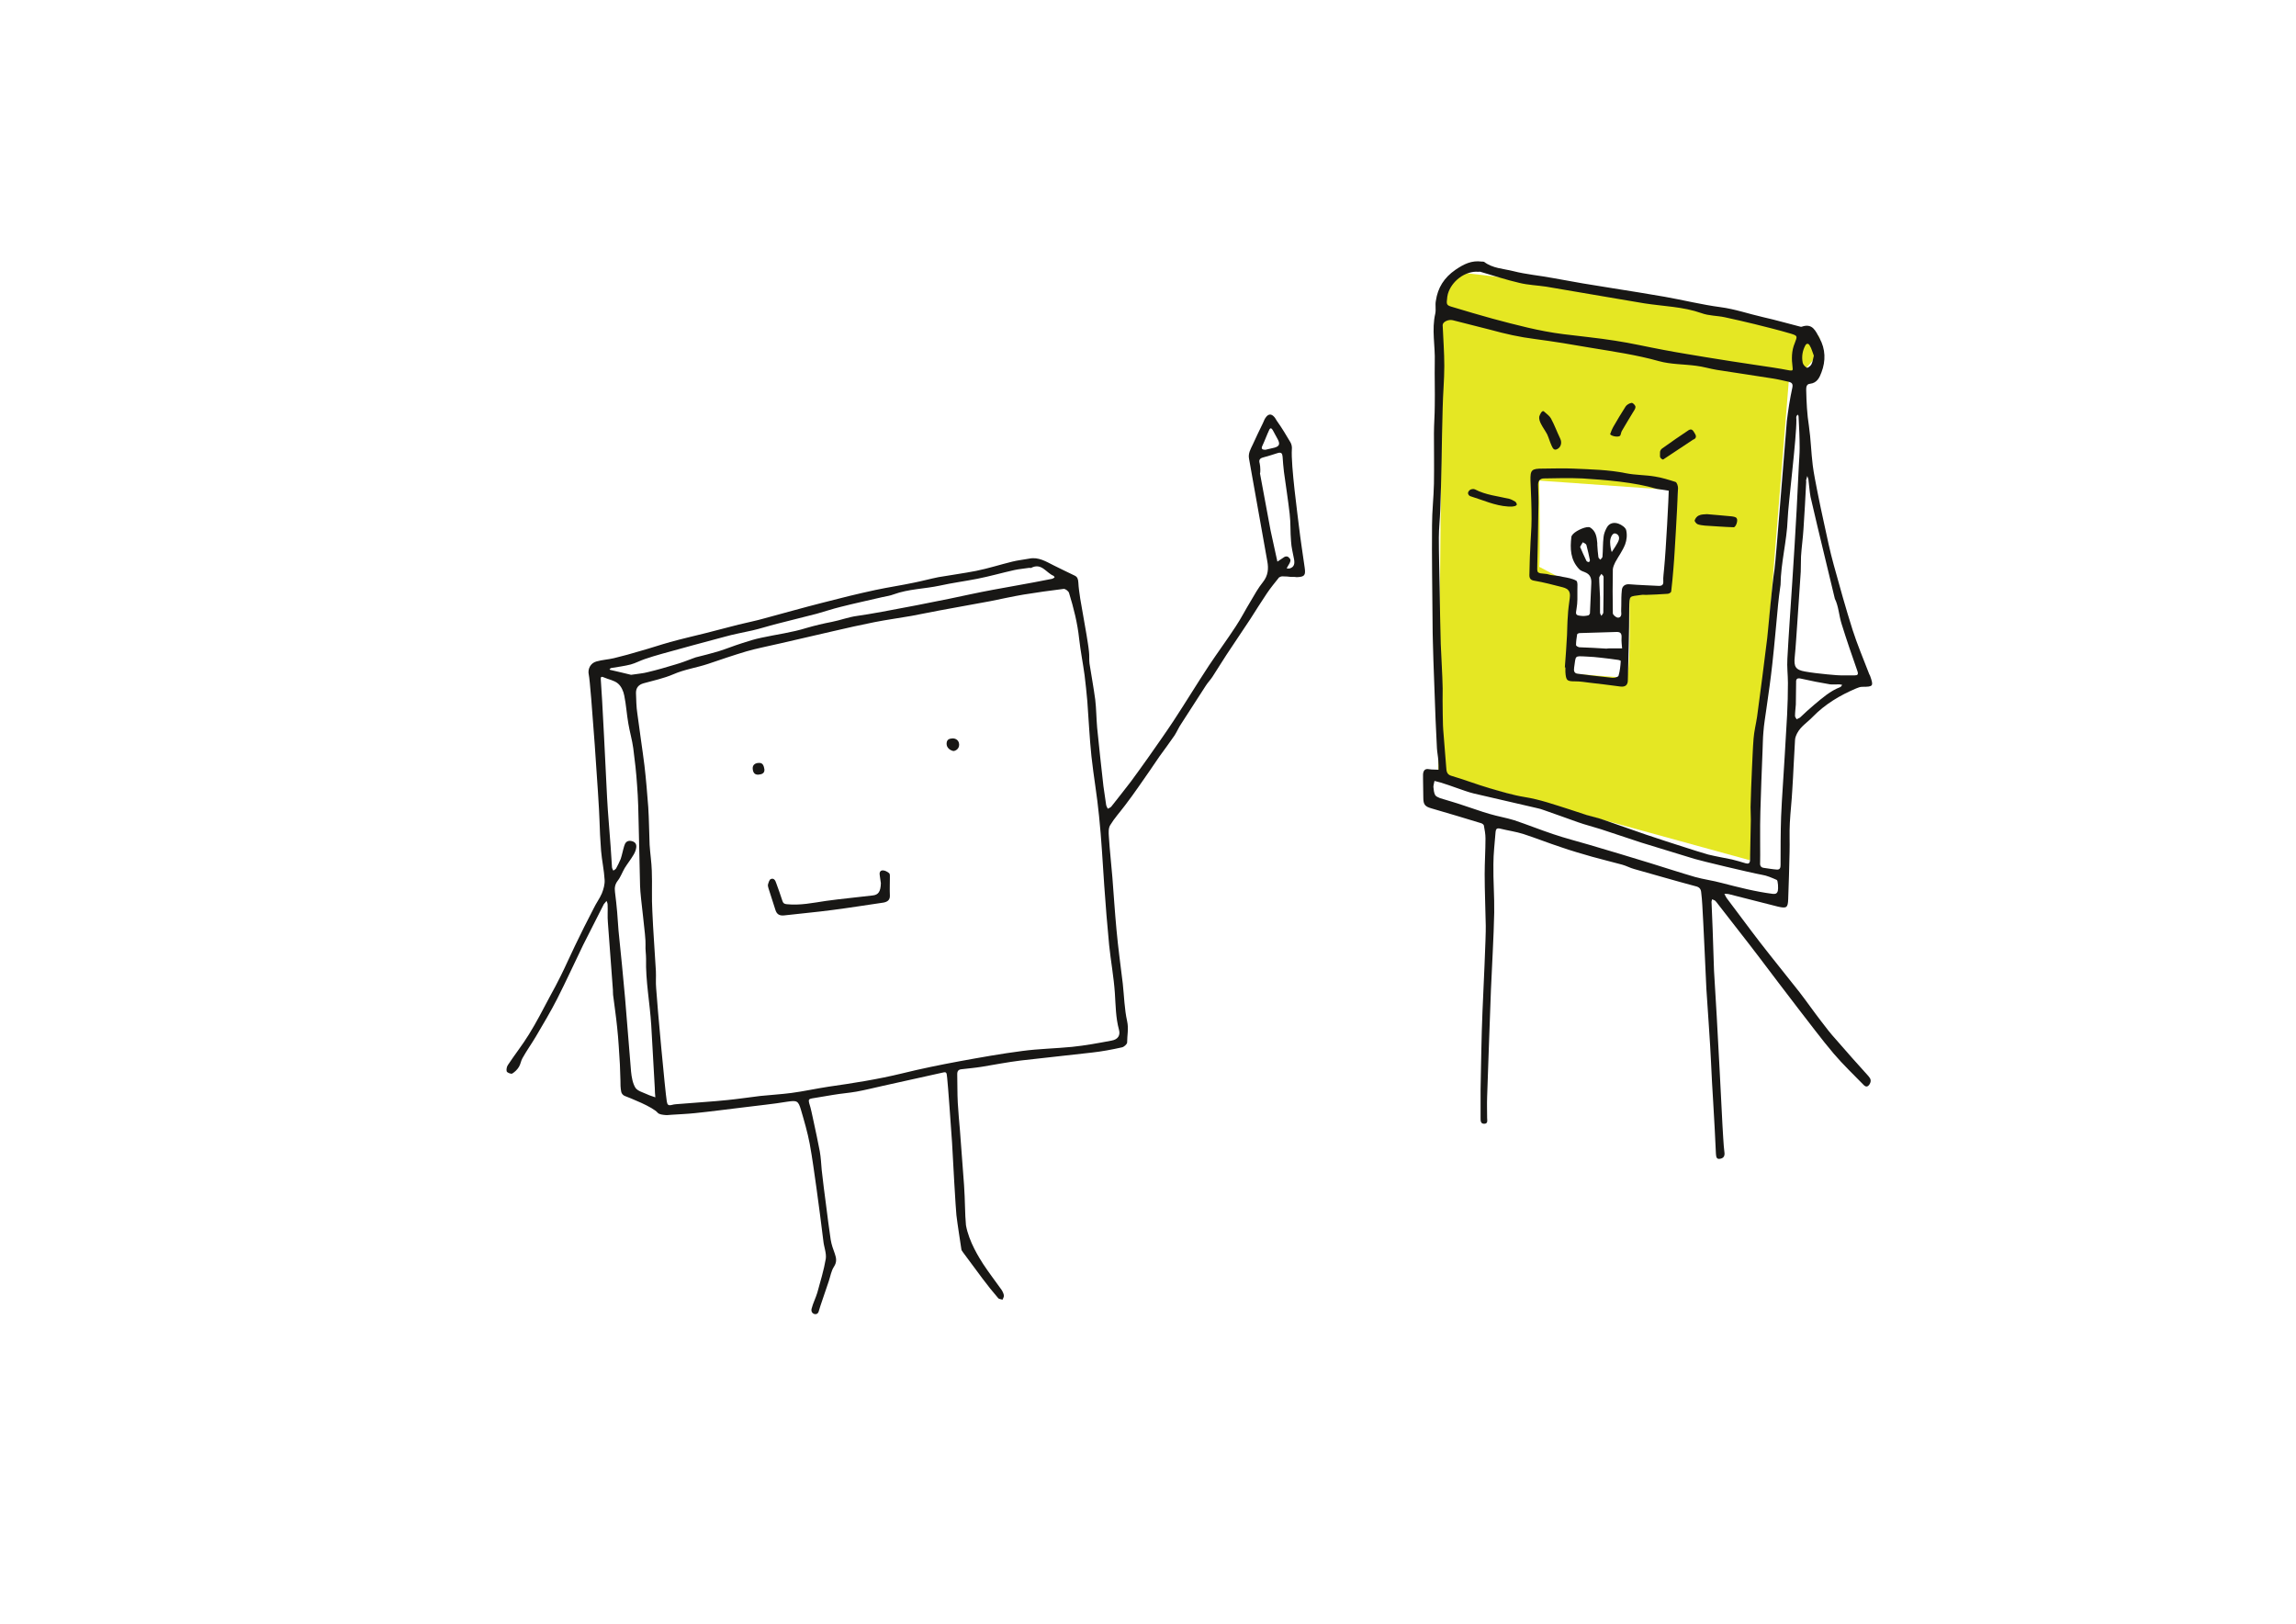 <?xml version='1.0' encoding='utf-8'?>
<svg xmlns="http://www.w3.org/2000/svg" viewBox="0 0 841.9 595.3"><path d="m667.2 123.9c-1.7-8.3-120.5-22.8-129-23.7-8.5-.8-9.3 18.8-9.3 18.8l-1.5 163v2l114.3 31.4 14.2-175.5s13-7.8 11.3-16zm-56.2 92.6h-13.6s.9 31.9-1.3 31.9c-2.1 0-19.2-1.4-19.2-1.4v-32.6l-12.5-6.6c.5-2.6 0-31.6 0-31.6l50.9 3.6z" fill="#e5e723"/><g fill="#181715" fill-rule="evenodd"><path d="m665.1 130.4c-.5-1.2-.8-2.6-1.5-3.7-.4-.8-1.2-1-1.7.1-1 1.9-1.3 4-.9 6.1.1.7.8 1.5 1.5 1.9.3.2 1.4-.6 1.7-1.2.5-1 .6-2.1.9-3.2zm-6.6 127.9c-.1 1.4-.3 2.8-.3 4.2 0 .4.4.8.6 1.2l1.2-.6c1.7-1.6 3.4-3.2 5.2-4.7 3-2.5 5.9-5.1 9.6-6.5.3-.1.4-.5.7-.8-.4-.1-.7-.2-1.1-.2-1.1 0-2.2.1-3.3 0-3.6-.6-7.2-1.3-10.7-2.1-1.3-.3-1.9 0-1.8 1.4 0 2.7-.1 5.4-.1 8.1zm8-65c-.8-3.7-1.8-7.4-2.6-11.1-.4-2.1-.5-4.3-.8-6.5-.1-.4-.3-.8-.4-1.2-.1.5-.3.9-.4 1.4-.1.2 0 .5 0 .7-.3 5.8-.6 11.6-1 17.4-.2 3.3-.7 6.7-.9 10-.1 1.9 0 3.7-.1 5.6-.4 6.4-.9 12.9-1.3 19.3-.3 4-.5 7.9-.9 11.9-.4 3.6.3 4.8 3.8 5.4 4.3.8 13 1.5 13 1.4h5.2c1 0 1.4-.3 1-1.5-2-5.7-4-11.5-5.8-17.3-1-3.1-1.1-6.5-2.5-9.3zm-15 129.3c-1.8-.8-3.6-1.6-5.5-1.9-4.4-.8-22.3-5.1-24.6-5.8-6.5-2-13.1-4-19.6-6-5-1.6-9.8-3.3-14.8-4.9-2.8-.9-5.7-1.6-8.5-2.6-4-1.4-8-2.9-12.1-4.3-1-.4-2.1-.7-3.1-.9-7.6-1.8-15.3-3.5-22.9-5.3-2.1-.5-4.1-1.3-6.2-2-2-.7-3.9-1.4-5.9-2-.8-.2-1.5-.4-2.3-.6-.1.7-.4 1.5-.4 2.2.1 1 .2 2.1.6 2.9.3.6 1.1.9 1.8 1.2 2.9.9 5.8 1.7 8.7 2.7 3.2 1 6.3 2.2 9.5 3.1 3 .9 6.1 1.4 9 2.3 4.8 1.6 9.5 3.5 14.3 5.1 4.4 1.5 8.8 2.6 13.2 3.9 7.4 2.2 14.9 4.4 22.3 6.7 5.5 1.7 11 3.5 16.5 5.1 3.2.9 6.5 1.3 9.8 2.2 6.2 1.6 12.4 3.2 18.7 4 1.1.1 1.6-.1 1.9-1.1.2-.7.1-3.8-.4-4zm-6.1-6.3c-.1 1.1.3 1.8 1.5 1.9 1.5.2 3.1.5 4.6.6 1.2.1 1.4-.7 1.4-1.7 0-5.9 0-11.8.2-17.7.3-7.3.9-14.6 1.3-21.9.3-5.1.6-10.3.9-15.4.2-3.9.3-7.8.3-11.7 0-3-.4-5.9-.2-8.9.5-9.4 1.2-18.8 1.8-28.2.6-8.8 1.1-17.6 1.6-26.4.3-5.4.5-10.8.8-16.2.1-2.1.3-4.3.3-6.4 0-3.9-.2-7.8-.4-11.7 0-.2-.2-.4-.3-.6-.2.2-.4.4-.5.7-.1.4 0 .8 0 1.2.1 6.6-3 30.8-3.2 36.5-.3 8-2.5 15.9-2.6 24 0 .2-.1.5-.1.7-.3 2.2-.6 4.3-.8 6.5-.7 7.2-1.3 14.4-2.1 21.6-.6 5.6-1.4 11.1-2.2 16.7-.4 2.9-.9 5.7-1.1 8.6-.2 2.2-.2 4.4-.3 6.6-.3 7.5-.6 14.9-.8 22.4-.2 4.9 0 17.4-.1 18.8zm-104.1-216.7c-5.1.1-9.9 4.5-10.6 9.2-.4 3.1-.4 3.1 2.4 3.9 4.7 1.4 9.3 2.8 14.1 4.1 8.6 2.3 17.2 4.6 26 5.7 6.3.8 12.7 1.4 19 2.4 6 .9 11.9 2.3 17.9 3.4 5.2 1 10.4 1.8 15.7 2.7 6 1 12 1.9 18 2.8 4.1.6 8.3 1.2 12.4 2 1.3.2 1.2-.2 1.1-1.2-.4-3-.4-6 .8-8.8 1-2.6 1.1-2.7-1.5-3.5-4.4-1.3-8.9-2.4-13.3-3.5-3.6-.9-7.3-1.7-10.9-2.5-2.8-.6-5.8-.5-8.5-1.5-6.8-2.4-14-2.5-21-3.6-4.1-.7-8.3-1.4-12.4-2.1-7.8-1.3-15.7-2.7-23.5-4-3.3-.5-6.7-.6-9.9-1.4-4.8-1.1-9.6-2.7-14.4-4.1-.7.1-1.3 0-1.4 0zm-12.1 167.9c.4 4.6.7 9.2 1.1 13.8.1 1.2.1 2.6 1.8 3.1 4.8 1.4 9.4 3.2 14.2 4.6 4.2 1.2 8.4 2.5 12.7 3.2 5.7.9 11 2.8 16.4 4.5 2.1.7 4.3 1.4 6.4 2.1 2 .6 4.1 1 6 1.7 5.3 1.8 10.5 3.7 15.8 5.5 4.8 1.6 9.6 3.2 14.4 4.7 2.8.9 5.6 1.8 8.4 2.6 2.9.7 5.8 1.2 8.7 1.8 1.7.4 3.3.9 5 1.4 1 .3 1.5 0 1.6-1 .1-5 .2-10 .3-15 0-1.5-.1-3.1-.1-4.6.1-4.6.3-9.2.5-13.8.2-3.8.3-7.6.6-11.3.2-2.7.9-5.4 1.3-8.1 1.3-9.5 2.5-19.1 3.7-28.7.3-2.3 1.7-19.3 2.7-25.4.4-2.2 4.3-52.4 4.5-54.2.5-4.1 1.1-8.1 2-12.2.3-1.4-.1-1.9-1.2-2.2-1.9-.4-3.8-.9-5.7-1.2-6.9-1.1-13.8-2.1-20.8-3.2-2.5-.4-5-1.2-7.6-1.5-4.5-.6-9.3-.5-13.6-1.7-8.2-2.3-16.6-3.5-25-4.9-6.8-1.2-13.6-2.3-20.4-3.2-5.6-.7-11-1.9-16.4-3.4-4.6-1.2-9.2-2.3-13.8-3.5-1.6-.4-3.7.6-3.7 1.8.2 5 .6 10 .6 15 0 5.1-.5 10.2-.6 15.4-.2 6.6-.3 13.2-.4 19.8-.1 5.9-.3 11.8-.5 17.7-.1 3.3-.5 6.7-.5 10 0 6.2.2 12.5.3 18.7.1 6.8.2 13.6.4 20.3.2 5.4.6 10.9.7 16.3-.1 5 .1 15.1.2 15.1zm13.7 132c.2-9.6.3-19.2.7-28.7.3-6.9 1.3-27.9 1.2-31.4-.1-6.3-.4-12.6-.4-18.9 0-4.4.3-8.7.3-13.1 0-1.6-.3-3.2-.6-4.8-.1-.3-.6-.7-1-.8-6-1.8-12.1-3.7-18.1-5.4-2.5-.7-3.1-1.4-3.1-4 0-2.3-.1-4.6-.1-6.9 0-.5 0-1.1 0-1.6.1-1.4.7-2.2 2.2-1.9 1.1.2 2.3.1 3.5.2 0-1.1 0-2.2-.1-3.4-.1-1.5-.4-2.9-.5-4.4-.2-3.5-.3-7-.5-10.5-.3-7.2-.5-14.5-.8-21.8-.1-4.4-.3-8.9-.3-13.3-.1-12.1-.3-24.2-.2-36.3 0-5.1.6-10.1.7-15.2.1-6.1 0-12.3 0-18.4 0-3.4.3-6.8.3-10.2.1-5.3-.1-10.6 0-15.9.2-6-1.2-11.9.2-17.9.3-1.5-.1-3.1.2-4.6.7-4.8 3-8.5 7.2-11.4 3.1-2.1 5.9-3.5 9.6-3 .3 0 .7 0 .9.1 3.1 2.4 7.1 2.5 10.7 3.4 4.7 1.2 9.5 1.6 14.3 2.5 3.7.6 7.5 1.4 11.2 2s7.4 1.2 11.1 1.8c6.3 1 12.6 2 18.9 3.1 6.8 1.2 13.6 2.9 20.4 3.8 5.4.7 10.5 2.5 15.8 3.7 4.5 1 8.9 2.3 13.3 3.4.2.1.5.1.7.1 4.1-1.5 5.2 1.7 6.6 4.2 2.2 4 2.3 8.3.7 12.5-.7 1.9-1.6 3.9-4.2 4.2-1.4.1-1.4 1.4-1.4 2.3.1 4.4.3 8.8 1 13.2.7 4.8.8 9.6 1.4 14.4.4 3.2 1.1 6.4 1.7 9.6.8 4 1.6 7.9 2.5 11.9 1.1 5 2.1 10 3.5 15 2.2 8 4.4 15.9 6.9 23.8 1.7 5.3 3.9 10.5 5.9 15.7.1.4.3.7.5 1.1 1.4 3.9 1.2 4.1-2.9 4.1-.7 0-1.5.3-2.2.6-5.9 2.5-11.3 5.7-15.9 10.4-1.9 2-4.4 3.5-5.7 6-.4.8-.8 1.7-.8 2.6-.4 6.1-.6 12.2-1 18.2-.2 4-.7 8.1-.9 12.1-.2 3.6 0 7.2-.1 10.7-.1 5.7-.3 11.5-.5 17.2-.1 3.2-.6 3.5-3.7 2.8-6-1.5-12.1-3.1-18.1-4.6-.5-.1-1-.1-1.6-.1.3.5.5 1.1.8 1.5 4.1 5.4 8.1 10.9 12.2 16.2 4.8 6.2 9.7 12.2 14.5 18.3 2.7 3.5 5.2 7.1 7.9 10.6 1.8 2.4 3.6 4.7 5.6 6.9 3.9 4.5 7.8 8.9 11.8 13.3.9 1 1.1 1.8.5 2.9-.6 1-1.3 1.3-2.2.4-3.7-3.8-7.6-7.5-11-11.5-4.5-5.3-8.7-11-13-16.5-4.8-6.2-9.5-12.5-14.3-18.8-5-6.6-10.2-13.1-15.2-19.6-.3-.4-.6-.8-.9-1.1s-.8-.4-1.2-.6c-.1.4-.3.9-.2 1.3.1 3.3.3 6.5.4 9.8.2 5 .3 10.1.5 15.1.3 5.6.7 11.2 1 16.8.4 6.9 1.8 33.5 2.1 39.9.1 1.3.4 7.8.7 9.7.2 1.3-.1 2.2-1.4 2.5-1.6.4-1.6-.8-1.7-1.8-.3-6.3-.6-12.6-1-18.9-.3-4.9-.6-9.8-.8-14.7-.2-5.5-1.5-23.3-1.7-26.8-.2-4-1.1-24.6-1.5-30.8-.1-1.5-.2-3.1-.4-4.6-.1-1.3-.7-2-2.1-2.3-7.5-2-15-4.2-22.5-6.3-1.5-.4-2.9-1.2-4.4-1.6-3.7-1-7.4-1.9-11-2.9-3.8-1.1-7.7-2.2-11.4-3.5-4.6-1.5-9.1-3.3-13.7-4.8-2.8-.9-5.8-1.3-8.6-2-1.2-.3-1.6.1-1.7 1.2-.3 4-.8 7.9-.8 11.9-.1 5.9.4 11.8.3 17.7-.2 9.4-.8 18.8-1.2 28.3-.2 5.8-1.2 32-1.4 39.3-.1 2.6 0 5.2 0 7.7 0 .8.4 2.1-1.1 2.1-1.3 0-1.3-1.1-1.3-2.1 0-3.4 0-6.9 0-10.4z"/><path d="m464 164.9c1.1-.3 2.3-.5 3.4-.8 1.7-.5 2-1.3 1.2-2.9-.6-1.2-1.3-2.3-1.9-3.5-.4-.7-.9-1-1.3-.1-.9 1.9-1.6 3.9-2.5 5.8-.6 1.2 0 1.5 1.1 1.5zm-2 8.6c1.3 7 2.6 14 3.9 21 .6 2.9 1.3 5.8 1.9 8.7.2.9.4 1.8.6 2.7.7-.5 1.4-.9 2.1-1.4 1.1-.9 1.9-.4 2.2 0 .4.4.8.8.1 2.1-.7 1.2-.9 1.5-1 1.8.4 0 .8.1 1.1 0 1.7-.5 1.9-1.8 1.6-3.4-.4-2.2-1-4.4-1.1-6.6-.3-3.3-.1-6.7-.5-10-.6-5.2-1.4-10.3-2.1-15.4-.2-1.9-.4-3.7-.5-5.6-.1-1.2-.5-1.7-1.8-1.3-1.8.6-3.5 1.1-5.3 1.6-1.2.3-1.7.9-1.3 2.2.3 1.2.3 3.6.1 3.6zm-230.6 73.9c2.5-.4 4.4-.5 6.2-1 3.4-.8 6.8-1.8 10.1-2.8 2.1-.6 4.2-1.4 6.3-2.2.4-.1.7-.3 1.1-.4 2.8-.7 5.6-1.4 8.3-2.2 2.9-.9 5.8-2.1 8.7-3 2.4-.8 4.7-1.5 7.1-2 5.5-1.2 11.2-1.9 16.6-3.6 3.1-.9 6.1-1.6 9.2-2.2s6.2-1.8 9.3-2.2c8.3-1.1 36.2-6.7 41.4-7.9 5.6-1.2 11.2-2.2 16.8-3.2 4.4-.8 8.9-1.6 13.3-2.5.3-.1.6-.3.9-.5-.1-.2-.2-.5-.4-.6-2.7-1.1-4.4-4.9-8.2-2.9-.2.1-.6-.1-.9 0-1.8.3-3.5.4-5.3.8-4.5 1-9 2.3-13.6 3.2s-9.2 1.5-13.7 2.5c-5.6 1.2-11.4 1.2-16.9 3.2-1.3.5-2.7.7-4.1 1-5.1 1.2-10.3 2.3-15.4 3.6-2.9.7-5.8 1.7-8.7 2.5-5.3 1.4-10.5 2.6-15.8 4-2.6.7-5.1 1.5-7.7 2.1-3.5.8-7 1.4-10.5 2.4-7.6 2-15.2 4.1-22.8 6.2-2.1.6-4.2 1.2-6.2 1.9-1.8.6-3.4 1.5-5.2 2-2.3.6-4.8.9-7.1 1.3-.3 0-.5.3-.7.5.1.1.2.2.3.2 2.8.6 5.4 1.3 7.6 1.8zm-2.2 118.5c.8 9 1.4 18 2.2 27 .2 2 .6 4.3 1.6 5.9.8 1.2 2.8 1.7 4.3 2.4 1 .5 2 .7 3 1.1-.1-1.1-.2-2.3-.2-3.4-.4-7.7-.9-15.4-1.3-23-.5-8.2-2.1-16.2-1.9-24.4 0-1.7-.3-3.4-.2-5.1.2-2.9-1.9-17.2-2-21.6-.2-7.3-.3-14.7-.5-22-.1-5-.2-10-.6-15-.3-4.5-.8-9-1.4-13.5-.4-3-1.3-6-1.8-9-.6-3.4-.8-6.9-1.5-10.3-.3-1.6-1.1-3.4-2.3-4.4-1.4-1.2-3.5-1.5-5.3-2.3-.9-.4-1.1 0-1 .9.4 4.3 2 36.7 2.3 43.2.3 6 .9 11.9 1.3 17.9.2 2.5.3 5.1.5 7.6 0 .4.3.9.5 1.3.4-.3.8-.5 1-.8.6-1.1 1.2-2.3 1.7-3.5.5-1.5.8-3.2 1.3-4.8.3-1.1 1-2 2.4-1.8 1.3.2 2.2.9 2 2.4-.1.9-.5 1.9-1 2.7-1 1.7-2.2 3.2-3.2 4.8-.9 1.5-1.5 3.3-2.6 4.7-1 1.3-1.2 2.6-1 4.1.3 2.5.6 4.9.8 7.4.2 2.3.3 4.5.5 6.8.5 4.5 2.1 21.1 2.4 24.7zm15.3 37.9c.2 1.2.5 1.6 1.8 1.3 1-.3 2.1-.3 3.2-.4 5.7-.5 11.5-.8 17.2-1.4 4-.4 8-1 12.1-1.5 3.8-.4 7.6-.6 11.4-1.1 4.5-.6 9-1.6 13.6-2.3 9.1-1.3 18.1-2.7 27.1-4.9 6.9-1.7 13.8-3.1 20.8-4.4 7.7-1.4 15.4-2.8 23.2-3.8 6-.8 12.1-.9 18.2-1.5 4.9-.5 9.7-1.4 14.5-2.3 2.3-.4 3.3-1.9 2.7-4-1.2-4.4-1.2-8.9-1.5-13.4-.4-5.9-1.5-11.8-2.1-17.6-.7-7.3-1.3-14.6-1.8-21.9-.6-8.5-1-16.9-1.9-25.4-.7-7.4-2-14.6-2.8-22-.7-6.7-1-13.4-1.5-20.1-.3-3.2-.6-6.4-1-9.5-.6-4.5-1.5-8.9-2-13.4-.6-5.7-2-11.3-3.7-16.8-.2-.7-1.4-1.6-2-1.5-4.9.6-9.9 1.3-14.8 2.1-4.1.7-8.1 1.6-12.1 2.4-6.2 1.2-12.4 2.2-18.6 3.4-3.4.6-6.9 1.4-10.3 2-4.5.8-9.1 1.4-13.6 2.3-5 1-10 2.1-15.1 3.3-6.5 1.5-13 3-19.5 4.5-.3.1-.6.1-.9.2-3.8.9-7.6 1.6-11.4 2.7-4.7 1.4-9.4 3-14.1 4.6-4.2 1.4-8.6 2-12.7 3.8-3.5 1.5-7.3 2.3-10.9 3.3-1.8.5-2.8 1.6-2.8 3.5.1 2.5.1 5.1.5 7.6.8 6.3 1.8 12.6 2.6 19 .6 5.1 1 10.2 1.4 15.3.3 4.6.3 9.2.5 13.8.2 3.2.7 6.4.8 9.5.2 5-.1 10 .2 14.9.3 7.3.9 14.6 1.3 21.9.1 2.1-.1 4.2.1 6.3.4 6.5 3.3 37.9 3.9 41.5zm228.8-192.3c-.7-.1-1.9-.2-3.1-.2-.4 0-.9.2-1.2.4-1.5 1.9-3.1 3.8-4.5 5.9-2.1 3.1-4 6.2-6 9.3-2.9 4.4-5.9 8.8-8.8 13.2-1.7 2.6-3.4 5.4-5.1 8-.7 1.1-1.7 2.1-2.4 3.2-3 4.7-6.1 9.4-9.1 14.1-.9 1.3-1.5 2.8-2.4 4.2-1.8 2.6-3.7 5.2-5.6 7.8-2.4 3.5-4.8 7.1-7.3 10.6-1.7 2.5-3.5 4.9-5.3 7.3s-3.9 4.7-5.4 7.2c-.7 1.1-.6 2.8-.5 4.2.3 5 .9 10 1.3 15.1.5 6.4.9 12.7 1.5 19.1.6 6.6 1.5 13.1 2.3 19.7.5 4.6.6 9.3 1.6 13.8.6 2.7 0 5.2 0 7.8 0 .6-1.2 1.7-2 1.8-3.6.8-7.3 1.5-11 1.9-8.7 1-17.3 1.9-26 2.9-4.8.6-9.5 1.5-14.3 2.3-2.5.4-4.9.6-7.4.9-1.1.1-1.6.6-1.6 1.8.1 3.5 0 7 .2 10.5.2 3.4.5 6.8.8 10.2.5 6.6 1 13.3 1.5 20 .4 5.7.3 10.6.7 14.7 1.1 6.1 4.9 12 6.3 14.2 2.1 3.2 4.5 6.3 6.7 9.4.4.6.8 1.4.9 2.1.1.5-.3 1.1-.5 1.6-.5-.2-1.3-.2-1.6-.6-2-2.3-3.9-4.7-5.7-7.1-2.4-3.2-4.8-6.5-7.2-9.7-.3-.4-.6-.8-.6-1.2-.6-4.1-1.3-8.3-1.8-12.4-.2-1.3-1.4-22.3-1.6-26.6-.4-5.7-1.5-21.3-1.8-23.8-.2-2.3-.3-2.2-2.4-1.7-7.1 1.6-14.1 3.1-21.2 4.7-3.2.7-6.3 1.5-9.6 2.1-2.8.5-5.7.7-8.6 1.2-2.6.4-5.2.9-7.8 1.3-1.1.2-1.3.5-1 1.7.7 2.1 1.1 4.4 1.6 6.6.8 3.7 1.6 7.4 2.3 11.1.4 2.2.5 4.6.7 6.8.5 4.3 1 8.6 1.6 12.9.5 4.2 1.1 8.5 1.7 12.7.3 1.8.9 3.5 1.5 5.1.6 1.7.8 3.1-.3 4.8-1 1.5-1.3 3.5-1.9 5.3-1.2 3.7-3.2 9.2-3.7 11.1-.5 1.8-3.1 1-2.6-1s1.5-3.9 2.1-5.9c1.1-4.1 2.4-8.2 3.1-12.4.3-2.1-.7-4.4-.9-6.6-.8-6.4-1.6-12.8-2.5-19.2-.8-5.5-1.5-11-2.5-16.4-.8-4.2-2-8.3-3.2-12.4-1-3.4-1.5-3.5-5-3-5.4.9-10.8 1.4-16.2 2.1-5.9.7-11.8 1.5-17.7 2.1-2.8.3-5.7.4-8.6.6-.7 0-1.5.2-2.2.1-1-.1-2.2-.2-2.8-.8-1.8-2.2-10.3-5.5-12.1-6.2-.6-.2-1.2-.9-1.3-1.5-.3-1.4-.3-2.9-.3-4.3-.1-1.9-.1-3.9-.2-5.8-.3-4.5-.5-9-1-13.5-.4-4-1-8-1.5-12-.1-.8 0-1.6-.1-2.3-.6-8.1-1.2-16.1-1.8-24.2-.2-2.2 0-4.4-.1-6.5 0-.5-.2-1-.4-1.4-.3.4-.7.8-1 1.2-2.5 5-5.1 10-7.6 15-3.2 6.6-6.2 13.2-9.5 19.7-2.4 4.7-5.1 9.2-7.8 13.8-1.6 2.7-3.4 5.2-4.9 7.9-.6 1-.7 2.2-1.3 3.2s-1.5 1.9-2.5 2.5c-.4.2-1.8-.3-2-.8-.2-.6 0-1.7.4-2.3 2.5-3.8 5.3-7.3 7.7-11.2 2.8-4.5 5.2-9.2 7.7-13.9 1.4-2.5 2.7-5 4-7.6 1.8-3.6 3.4-7.3 5.2-11 2.2-4.6 4.5-9.2 6.9-13.8.9-1.9 2.2-3.6 3-5.5.6-1.5 1.1-3.3 1-4.9-.2-3.6-1-7.1-1.3-10.7-.3-3.9-.5-7.8-.6-11.6-.1-5.2-3.2-49.9-3.9-52.9-.5-2.1.6-4.3 2.8-4.9 2.1-.6 4.3-.7 6.4-1.2 3.3-.8 6.6-1.7 9.9-2.7 3.6-1 7.1-2.2 10.7-3.2 4.3-1.2 8.7-2.2 13.1-3.3 4-1 8-2.1 12-3.1 3.2-.8 6.4-1.4 9.5-2.3 7.1-1.9 14.1-3.9 21.2-5.7 6.5-1.7 13-3.3 19.5-4.7 4.7-1 9.5-1.7 14.2-2.7 3-.6 5.9-1.4 8.9-2 4.6-.8 9.2-1.4 13.8-2.3 4.5-.9 8.8-2.3 13.3-3.4 2-.5 4.1-.7 6.2-1.1 3.4-.7 6.2 1.1 9 2.5 2.5 1.2 5 2.5 7.6 3.7 1.1.5 1.3 1.3 1.4 2.5.1 2 .4 4 .7 6 .7 4.4 1.6 8.8 2.3 13.2.3 2 .7 4.1.9 6.2.2 1.5 0 2.9.2 4.4.7 4.4 1.5 8.8 2.1 13.2.4 3.4.4 6.9.7 10.3.7 7.1 1.5 14.2 2.3 21.4.3 2.3.7 4.6 1 6.9.1.5.4 1 .6 1.4.5-.3 1-.4 1.3-.8 2.4-3 4.8-6.1 7.2-9.2 2.3-3.1 4.5-6.2 6.7-9.3 3-4.3 6-8.5 8.9-12.9 4.4-6.7 8.6-13.6 13-20.3 3.2-4.8 6.6-9.4 9.8-14.3 2-3 3.6-6.2 5.5-9.3 1.4-2.4 2.8-4.9 4.5-7 1.9-2.4 2.1-4.9 1.6-7.6-2.2-12.5-4.5-25.1-6.7-37.6-.4-2 .6-3.6 1.4-5.3 1.2-2.6 2.4-5.2 3.7-7.8 1.5-4 3.4-4 5.1-.8 1.8 2.5 3.4 5.2 5 7.9.4.7.6 1.7.5 2.5-.4 5.9 2.2 24.7 2.6 28.3.6 5.1 1.4 10.1 2.1 15.1.4 2.8 0 3.4-2.9 3.5-.4-.1-1.1-.1-2.2-.1z"/><path d="m590.4 198.7c0 1.5.4 3.3.6 3.7.3-.5 2.3-3.3 2.6-4.5.3-1.1-.2-2-1.2-2.3-1.1-.4-2 1.5-2 3.1zm-11 1.8c.7 1.7 1.5 3.4 2.3 5.1.1.3.6.4.9.5.1 0 .4-.5.4-.7-.4-1.9-.8-3.8-1.3-5.6-.1-.4-.8-.7-1.3-1-.3.4-.6 1-1 1.7zm7.3 18.5v5.6c0 .4.3.8.5 1.2.2-.4.7-.8.7-1.2.1-4.3.1-8.7.1-13.1 0-.4-.5-.7-.8-1.1-.3.5-.8 1-.8 1.4 0 2.2.2 4.2.3 7.2zm2.3 18.8c.6-.1 1.3-.1 1.9-.1h3.9c-.1-1.3-.3-2.6-.2-3.9.1-1.7-.5-2.2-2.1-2.1-4.4.2-8.8.2-13.3.4-.3 0-.9.3-.9.5-.2 1.3-.4 2.6-.4 3.9 0 .3.7.7 1.2.8 3.3.1 6.6.3 9.9.5zm-5.7 3c-.5 0-1.1-.1-1.6-.1-4.5-.2-3.8-.5-4.5 4.1v.2c-.2 1.1.2 1.9 1.3 2 1.2.2 9.6 1.2 12.7 1.5.8.1 2.2-.3 2.3-.8.5-1.7.7-3.6.8-5.4 0-.1-.8-.4-1.2-.4-3.3-.5-9.8-1.2-9.8-1.1zm24.1-61.6c-7.9-2.4-19-3.3-27.2-3.8-4.7-.2-9.3-.1-14 0-1.6 0-2.3 1-2.2 2.6.1 2.9.2 5.7.1 8.6-.1 6.8-.2 13.6-.4 20.4-.1 3.2-.2 3.1 3.1 3.4.6 0 1.2.3 1.8.4 1.5.2 3 .3 4.5.7 1.7.3 3.5.6 4.9 1.4.6.4.4 2.3.4 3.5 0 2.2.1 4.5-.3 6.7s-.4 2.5 1.8 2.7c.8.1 1.7 0 2.5-.2.2 0 .5-.4.6-.7.2-3.7.3-7.4.5-11 .1-1.8-.3-3.3-2.3-4.1-.8-.3-1.7-.6-2.2-1.2-3.2-3.4-3.3-7.5-2.8-11.8 0-.3.4-.7.6-1 1.3-1.4 5.2-3.1 6.3-2.4 2.1 1.3 2.4 3.5 2.6 5.7v.7c.1 1.5.2 3 .4 4.4 0 .4.5.7.7 1 .3-.4.8-.7.8-1.1.2-2.4.1-4.8.4-7.2.1-1.2.6-2.4 1.2-3.5.9-1.7 2.7-2 4.3-1.4 1.1.4 2.6 1.4 2.8 2.4.4 1.7.2 3.6-.4 5.2-.9 2.3-2.4 4.3-3.6 6.5-.4.8-.8 1.7-.9 2.6-.1 5.4-.1 10.7 0 16.1 0 .6 1 1.4 1.6 1.6.9.2 1.6-.4 1.5-1.6-.1-.9 0-1.9 0-2.8 0-1.9 0-3.8.2-5.6.1-1.6 1.3-2.3 2.7-2.2 3.6.3 7.3.4 10.9.6 1.1 0 1.7-.4 1.6-1.7-.1-1.5.2-3.1.3-4.6.7-7.1 1.7-26.7 1.7-28.6zm-33.6 65.5c.3-4 .6-7.9.8-11.9.1-2.3.1-4.7.3-7 .1-2.2.4-4.3.7-6.5.3-2.3-.3-3.4-2.6-4-3.5-.9-6.9-1.8-10.4-2.4-1.3-.2-1.8-.8-1.8-2 .1-3.1.1-6.2.3-9.3.1-3.8.5-7.6.5-11.4 0-4.7-.2-9.3-.4-14-.1-3.9.4-4.4 4.4-4.4 3.8 0 7.6-.2 11.4 0 6.4.3 12.9.4 19.2 1.7 3.5.7 7.1.6 10.6 1.2 2.6.4 5.1 1.2 7.6 2 .5.2.9 1.5.9 2.2-.2 5.3-.5 10.6-.8 15.9-.3 4.6-.5 9.2-.9 13.8-.2 2.7-.5 5.5-.8 8.2 0 .4-.8.9-1.3.9-2.6.2-5.3.3-8 .4-.5 0-1.1-.1-1.6 0-4.6.7-4.4-.1-4.5 5 0 8.8-.3 17.5-.5 26.3 0 1.8-1 2.5-2.7 2.3-3.8-.5-7.6-1-11.3-1.4-1.7-.2-3.4-.5-5.1-.5-3.2 0-3.6-.2-3.8-3.5 0-.5 0-1.1 0-1.6-.1 0-.1 0-.2 0z"/><path d="m625.9 188.5c3.2.3 6.1.5 9 .8.7.1 1.6.2 1.9.7.6.8-.3 3.3-1.1 3.3-3.5-.1-7-.4-10.5-.6-.9-.1-1.9-.2-2.7-.5-.5-.2-1.2-1.1-1.1-1.4.2-.7.8-1.5 1.5-1.8 1-.5 2.1-.4 3-.5z"/><path d="m620.8 161.2c1.2-.4 1.3-1.3.7-2.2-.5-.8-1-2.1-2.3-1.3-3.3 2.2-6.5 4.4-9.7 6.7-.5.3-.9 1.1-.8 1.6.1.8-.5 1.9 1.1 2.5z"/><path d="m553 185.7c-4.9-.3-9.3-2.4-13.9-3.8-.4-.1-.9-.8-.8-1.2 0-.4.5-1 .9-1.2s1.2-.3 1.6-.1c4 2.1 8.5 2.5 12.7 3.5.7.2 1.4.6 2.1 1 .3.2.6.8.6 1.1-.1.3-.7.6-1 .6-.8.2-1.5.1-2.2.1z"/><path d="m590.4 159.2c.4-1.1.7-1.9 1.1-2.6 1.5-2.6 3-5.1 4.6-7.6.4-.6 1.4-1.2 2.2-1.3.5 0 1.4.9 1.4 1.5 0 .7-.6 1.4-1 2.1-1.3 2.2-2.7 4.4-4 6.7-.3.5-.3 1.2-.6 1.7-.5.7-3.1.3-3.7-.5z"/><path d="m566.2 150.9c.9.8 2 1.6 2.5 2.5 1.3 2.4 2.2 4.9 3.4 7.4.7 1.4.3 3.1-1 3.8-1.4.8-1.8-.5-2.2-1.3-.6-1.3-1-2.8-1.6-4.1-.7-1.3-1.6-2.5-2.3-3.9-.4-.8-.7-1.7-.6-2.5.1-.5 1-2.7 1.8-1.9z"/><path d="m323 323.8c-.1-.9-.3-1.8-.4-2.8-.2-.9 0-1.9 1.1-1.9.8 0 1.7.5 2.3 1 .4.3.3 1.2.3 1.8 0 2.1-.1 4.2 0 6.3.1 1.7-.8 2.4-2.3 2.7-6.2.9-12.4 1.9-18.6 2.7-5.9.8-11.9 1.3-17.8 2-1.8.2-2.8-.4-3.3-2.1-.8-2.6-1.7-5.2-2.5-7.8-.1-.4-.3-1-.2-1.4.2-.7.5-1.8 1-2 1.1-.5 1.7.4 2 1.4.8 2.2 1.6 4.4 2.3 6.6.3.9.7 1.1 1.6 1.2 4.9.5 9.6-.5 14.3-1.2 5.7-.8 11.4-1.3 17.1-2 2.2-.2 3-1.4 3.1-4.5z"/><path d="m278.1 284c-1.5.1-2-.9-2.1-2.2-.1-1.5 1.1-2.1 2.3-2.1 1.5-.1 1.8 1.2 2 2.4.1 1.5-1.1 1.8-2.2 1.9z"/><path d="m351.7 272.9c.1 1.9-1.8 2.6-2.3 2.4-.8-.2-2.4-1-2.3-2.8.1-1.7 1.4-1.7 2.3-1.8.5 0 2.2.3 2.3 2.2z"/></g></svg>